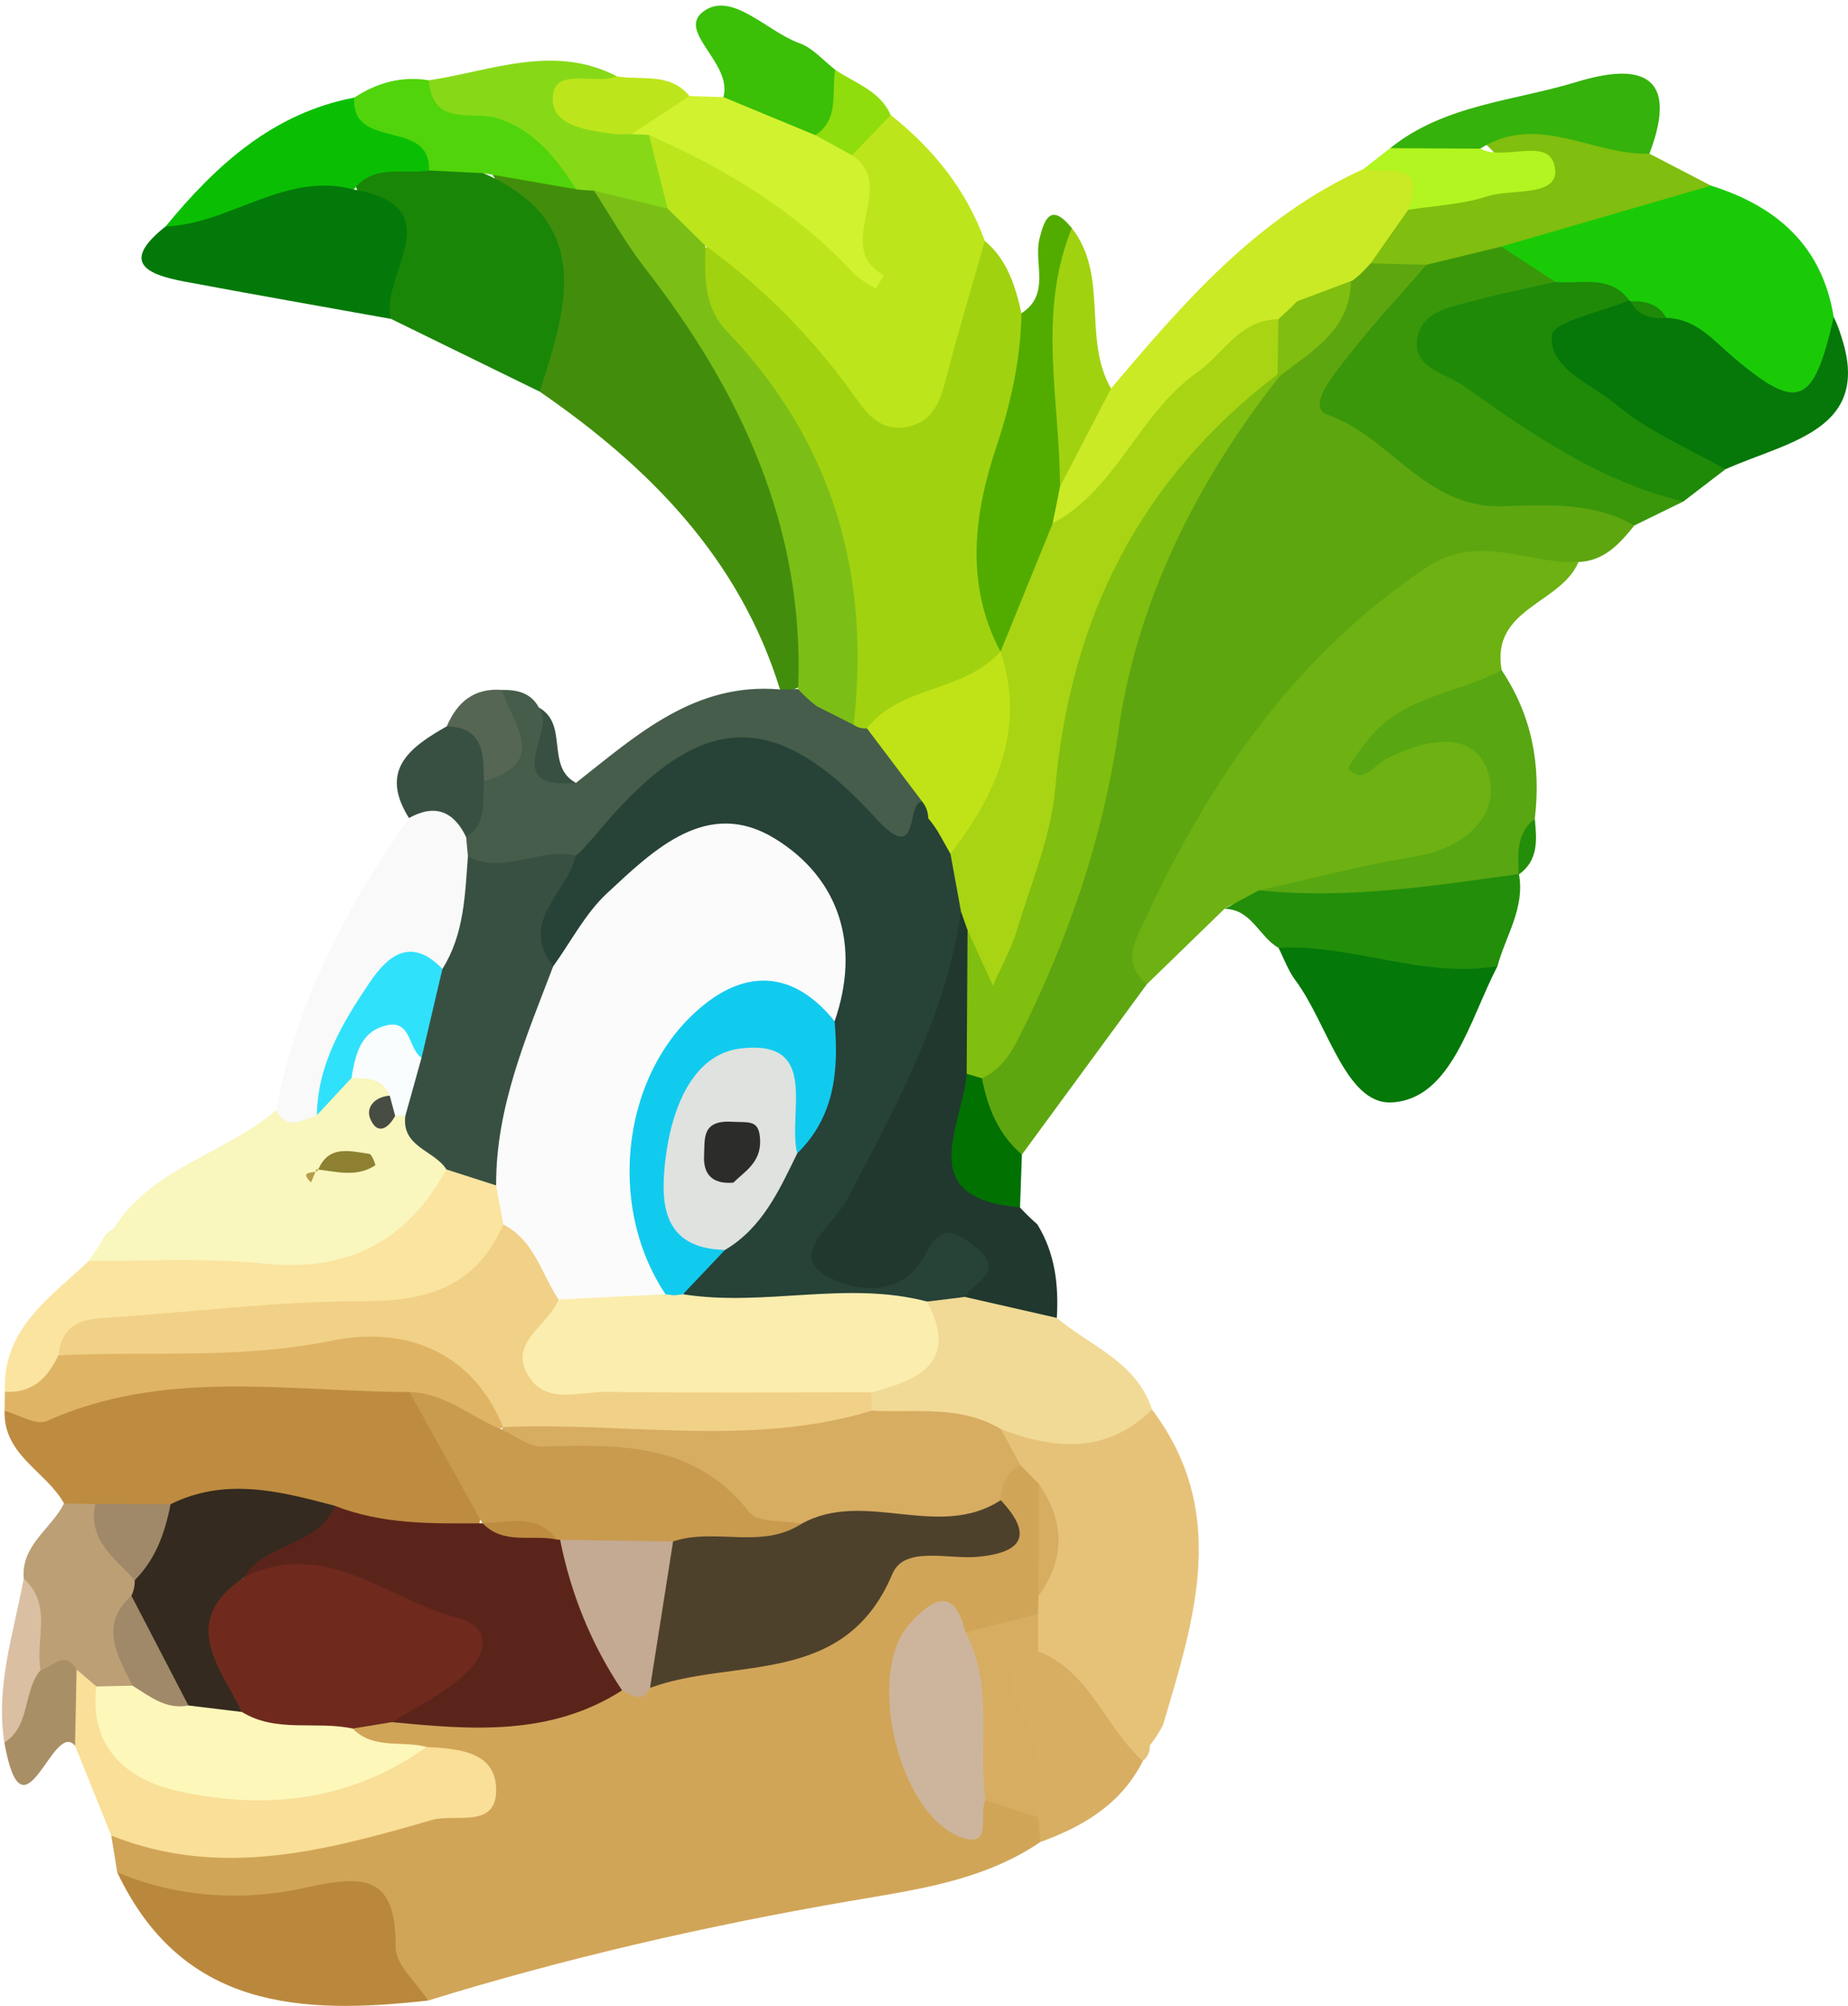 <?xml version="1.0" encoding="utf-8"?>
<!-- Generator: Adobe Illustrator 23.1.0, SVG Export Plug-In . SVG Version: 6.00 Build 0)  -->
<svg version="1.1" id="Calque_1" xmlns="http://www.w3.org/2000/svg" xmlns:xlink="http://www.w3.org/1999/xlink" x="0px" y="0px"
	 viewBox="0 0 1125 1220.79" style="enable-background:new 0 0 1125 1220.79;" xml:space="preserve">
<style type="text/css">
	.st0{fill:#D1A558;}
	.st1{fill:#5EA610;}
	.st2{fill:#6DB112;}
	.st3{fill:#A1D210;}
	.st4{fill:#428E0C;}
	.st5{fill:#BCE61B;}
	.st6{fill:#BE8C40;}
	.st7{fill:#E6C279;}
	.st8{fill:#F9F6BE;}
	.st9{fill:#1ACA07;}
	.st10{fill:#3A970A;}
	.st11{fill:#20382D;}
	.st12{fill:#1A8608;}
	.st13{fill:#FBE49F;}
	.st14{fill:#CAEA25;}
	.st15{fill:#455D4A;}
	.st16{fill:#1E8A08;}
	.st17{fill:#F9DF97;}
	.st18{fill:#BA883D;}
	.st19{fill:#067709;}
	.st20{fill:#037909;}
	.st21{fill:#F1DA96;}
	.st22{fill:#57A612;}
	.st23{fill:#F8F9F8;}
	.st24{fill:#DFB465;}
	.st25{fill:#047809;}
	.st26{fill:#238E0A;}
	.st27{fill:#52AC00;}
	.st28{fill:#D1F22F;}
	.st29{fill:#80BE0F;}
	.st30{fill:#0ABF03;}
	.st31{fill:#87D918;}
	.st32{fill:#D8AE62;}
	.st33{fill:#BC9F75;}
	.st34{fill:#35B20B;}
	.st35{fill:#3BBF07;}
	.st36{fill:#51D40B;}
	.st37{fill:#B2F520;}
	.st38{fill:#385042;}
	.st39{fill:#A98F66;}
	.st40{fill:#017102;}
	.st41{fill:#566655;}
	.st42{fill:#DABFA3;}
	.st43{fill:#8FDD0C;}
	.st44{fill:#5B241A;}
	.st45{fill:#4E412C;}
	.st46{fill:#6F2A1D;}
	.st47{fill:#D7AD62;}
	.st48{fill:#FDF7BA;}
	.st49{fill:#CDB59D;}
	.st50{fill:#C4A993;}
	.st51{fill:#7BBF16;}
	.st52{fill:#C0E317;}
	.st53{fill:#C89B4F;}
	.st54{fill:#342A1F;}
	.st55{fill:#A08969;}
	.st56{fill:#30E1FB;}
	.st57{fill:#F9FDFE;}
	.st58{fill:#8D8131;}
	.st59{fill:#474D42;}
	.st60{fill:#B49E49;}
	.st61{fill:#274237;}
	.st62{fill:#A8D413;}
	.st63{fill:#FBFBFB;}
	.st64{fill:#F1D187;}
	.st65{fill:#FBEDAE;}
	.st66{fill:#11CBEF;}
	.st67{fill:#DFE2DF;}
	.st68{fill:#2C2D2A;}
</style>
<g>
	<g>
		<path class="st0" d="M633.37,1121.01c-35.19,23.99-76.74,29.21-116.77,36.11c-86.64,14.94-171.99,34.48-255.94,60.39
			c-11.26-6.18-24.69-10.91-29.15-23.99c-9.86-28.94-30.56-31.6-57.04-29c-36.74,3.61-74.23,5.71-103.11-25.05
			c-1.21-7.45-2.42-14.91-3.63-22.36c63.41-7.59,129.32,3.39,190.07-22.96c27.67-12,6.22-14.64-5.45-17.76
			c-16.17-4.05-35.94-2.64-38.74-26.19c5.95-7.3,14-10.82,22.87-12.89c42.87-3.05,86.26-1.83,127.96-14.84
			c11.12-2.53,23.53,9.05,33.89-3.23c27.32-10.81,64.72-12,82.22-24.83c39.66-29.08,86.59-48.76,120.77-85.33
			c2.33-11.86,7.52-20.86,21.19-21.49c9.5,1.97,15.18,8.2,18.9,16.71c6.49,20.59,5.75,41.45,2.51,62.4
			c-1.28,5.8-3.6,11.21-6.75,16.24c-12.31,13.55-27.59,19.5-45.83,17.55c-34.69-7.04-38.66,18.09-33.2,39.3
			c5.43,21.11-2.46,61.01,43.24,49.98c15.4-3.48,26.54,2.39,34.57,15.3C637.85,1110.85,636.98,1116.15,633.37,1121.01z"/>
		<path class="st1" d="M994.92,319.85c-8.93,11.08-18.27,21.52-33.98,22.21c-156.4,15.22-210.95,134.63-262.73,256.88
			c-25.37,34.58-50.74,69.16-76.11,103.74c-29.49-1.7-31.41-22.42-31-44.79c51.04-82.6,69.23-176.22,90.86-268.93
			c13.82-59.22,41.04-112.31,83.67-156.58c13.47-18.61,31.54-33.43,44.06-52.91c2.7-4.34,5.83-8.35,9.14-12.26
			c3.46-3.9,7.41-7.21,11.68-10.2c4.63-2.6,9.59-4.22,14.81-5.14c10.89-0.12,21.38,0.63,26.24,12.83
			c0.01,9.75-5.09,17.34-9.71,25.51c-10.25,18.13-43.14,29.39-30.05,52.97c12.98,23.39,38.99,39.38,67.23,46.6
			c18.09,4.63,36.7,5.72,55.17,7.74C970.88,299.34,988.39,299.58,994.92,319.85z"/>
		<path class="st2" d="M698.21,598.95c-15.71-12.88-7.23-26.16-0.94-39.71c39.5-85.07,90.95-159.93,170.61-213.58
			c32.29-21.75,62.16-2.22,93.04-3.6c-10.63,25.47-53.6,27.99-46.75,65.87c-1.43,5.5-4.01,10.58-8.51,13.92
			c-15.1,11.2-31.65,19-50.88,19.72c15.47,2.77,32.15-2.74,46.64,6.99c11.53,7.74,20.19,18.01,17.4,32.22
			c-4.52,23.08-17.22,41.92-40.26,49.25c-33.6,10.69-68.45,16.19-103.69,18.65c-9.82,1.48-20.43-2.39-29.47,4.43
			C729.68,568.38,713.95,583.66,698.21,598.95z"/>
		<path class="st3" d="M599.53,146.61c13.72,11.49,18.58,27.48,22.31,44.03c16.06,19.77,14.19,42.06,6.24,63.5
			c-15.98,43.1-15.13,87.52-13.44,132.15c-6.52,53.5-56.38,44.83-88.57,61.64c-5.94-1.51-10.46-4.9-13.65-10.12
			c-8.74-17.31-9-36.23-7.65-54.57c4.6-62.41-27.25-110.34-61.08-157.4c-15.39-21.41-32.66-41.4-21.36-70.48
			c29.74-22.74,41.04,8.55,58.19,20.7c23.86,16.9,36.48,58.37,63.66,56.66c32.93-2.07,22.32-48.6,39.82-71.01
			C588.57,155.88,592.56,149.83,599.53,146.61z"/>
		<path class="st4" d="M474.84,419.59c-24.71-79.83-79.58-135.31-146.27-181.23c-0.28-48.51-6.1-95.73-32.26-138.23
			c19.88-10.76,38.37-2.01,57.13,3.83c5.46,2.13,10.46,5.05,15.13,8.56c55.31,65.65,101.49,136.48,123.59,220.72
			c7.14,27.19,12.72,54.49-1.71,81.3C486.3,419.44,481.09,421.12,474.84,419.59z"/>
		<path class="st5" d="M599.53,146.61c-8.17,28.72-16.84,57.31-24.27,86.22c-3.56,13.86-9.2,24.89-24.33,27.15
			c-15.39,2.3-23.03-8.14-31.08-19.37c-25.2-35.17-55.28-65.74-90.48-91.1c-17.96,5.64-24.78-7.34-32.31-19.23
			c-5.95-15.37-12.91-30.7-4.72-47.48c36.07-12.19,62.3,11.48,83.62,31.12c42.95,39.57,38,6.84,38.96-21.65
			c5.26-12.13,8.5-26.78,27.3-22.26C568.11,90.47,588.1,115.34,599.53,146.61z"/>
		<path class="st6" d="M38.99,914.99c-10.83-19.57-37.05-29.27-36.18-56.35c79.13-37.2,161.71-32.46,244.99-20.31
			c28.81,23.61,57.07,47.55,43.22,91.38c-28.8,17.16-58.21,10.31-87.63,2.24c-32.53-9.52-65.32-13.7-98.71-4.13
			c-14.4,1.44-28.77,1.54-43.14-0.48C52.67,925.7,44.68,922.42,38.99,914.99z"/>
		<path class="st7" d="M631.91,982.37c0.16-3.67,0.24-7.34,0.23-11.01c8.97-22.71,8.49-45.46,0.32-68.25
			c-3.76-3.83-7.52-7.66-11.28-11.49c-10.65-5.21-18.51-11.59-10.45-24.7c30.19-2.82,59.98-9.9,90.57-9.07
			c47.17,62.51,25.82,127.39,6.65,192.2c-2.33,4.33-4.99,8.44-8.02,12.3c0.17,3.84-1.23,6.98-4.21,9.41
			c-41.53-2.7-48.01-43.23-71.11-65.87C623.38,996.91,625.77,989.06,631.91,982.37z"/>
		<path class="st8" d="M69.39,747.5c23.24-37.16,67.72-45.14,98.63-71.77c9.79,4.03,14.36-3.91,20.2-8.99
			c8.26-7.93,16.11-16.4,28.09-18.59c9.93-0.72,18.47,1.75,24.04,10.74c3.58,7.35-6.81,13.04-3.24,19.04
			c1.95,3.27,4.29-6.93,9.76-4.27c4.94,1.8,9.1,4.46,12.9,8.01c12.43,12.95,22.3,26.64,15.07,45.99
			c-45.14,61.06-143.01,78.61-220.68,39.68c2.32-3.46,4.63-6.92,6.95-10.38C62.77,752.83,65.48,749.64,69.39,747.5z"/>
		<path class="st9" d="M1041.6,112.99c40.03,12.54,67.7,36.64,74.71,80.01c10.13,19.68,6.17,36.85-11.7,48.96
			c-18.74,12.7-35.7,3.1-51.42-8.15c-10.65-7.62-20.6-16.17-31.19-23.78c-8.3-5.66-16.63-11.37-25.68-15.86
			c-4.49-1.87-8.9-3.92-13.38-5.8c-14.1-5.35-29.61-5.71-43.46-12.17c-13.65-9.01-31.96-14.68-26.97-37.19
			C952.85,116.97,994.98,103.81,1041.6,112.99z"/>
		<path class="st10" d="M913.94,150.07c10.96,7.16,21.92,14.31,32.88,21.47c-62.91,40.22-61.19,37.99,1.93,86.77
			c24.24,18.73,64.39,9.89,76.04,46.89c-9.97,4.87-19.93,9.75-29.89,14.63c-25.17-14.58-53.99-12.44-80.44-11.73
			c-47.07,1.26-67.84-42.2-106-55.55c-12.27-4.29,0.83-20.8,6.23-28.06c16.5-22.15,35.58-42.38,53.66-63.35
			C881.07,147.26,895.44,140.13,913.94,150.07z"/>
		<path class="st11" d="M631.49,745.15c10.82,17.54,13.06,36.87,11.87,56.92c-19.91,14.91-37.06,3.93-54.32-5.68
			c-7.11-7.06-6.04-27.8-25.97-13.11c-15.56,11.47-34.91,10.99-53.54,8.03c-19.38-3.08-33.77-13.67-23.58-33.82
			c33.22-65.69,69.23-129.96,89.38-201.48c1.2-4.27,9.57-3.69,14.9-0.98c3.75,4.41,6.4,9.34,8.11,14.85
			c4.52,25.7,6.01,51.32-1.55,76.67c-10.12,34.34-3.84,64.25,24.17,88.22l-0.43-0.35C624,738.2,627.64,741.79,631.49,745.15z"/>
		<path class="st12" d="M294.4,105.42c67.63,29.86,50.73,81.44,34.16,132.94c-30.16-14.76-60.32-29.52-90.49-44.27
			c-13.01-27.42-9.25-59.61-24.56-86.44c11.83-17.37,29.93-17.03,47.91-17.26C274.21,91.5,286.25,94.21,294.4,105.42z"/>
		<path class="st13" d="M54.16,767.32c35.55,0.36,71.37-1.93,106.58,1.72c50.84,5.27,86.83-13.36,111.02-57.31
			c16.87-6.08,29.17,0.52,39.01,14.05c3.44,8.87,3.64,17.92,1.5,27.11c-13.3,44.62-48.66,51.35-88.45,53.42
			c-59.05,3.07-118.89,2.06-175.11,25.13c-12.96,11.9-23.84,30-45.72,15.61C1.4,808.51,30.6,789.72,54.16,767.32z"/>
		<path class="st14" d="M676.37,236.45c44.31-52.48,89.14-104.36,153.66-133.58c19.45-4.18,42.68-15.25,39.57,21.73
			c-4.52,19-20.72,26.5-35.23,35.69l-0.13,0.14c-3.57,3.9-7.11,7.83-11.6,10.73l-0.27-0.1c-7.05,9.49-16.1,16.54-26.55,21.95
			c-3.99,2.6-8.11,4.94-12.24,7.35c-4.06,2.83-8.21,5.39-12.38,8.02c-31.75,22.99-57.71,51.63-82.46,81.67
			c-12.3,14.93-21.75,36.26-47.95,28.57c-4.86-7.04-5.74-14.8-4.34-23.03C644.14,272.1,655,250.72,676.37,236.45z"/>
		<path class="st15" d="M474.84,419.59c3.69,0.05,7.39-0.02,11.08-0.22c2.02,0.05,4.05,0.1,6.08,0.11
			c3.99,0.85,7.77,2.28,11.43,4.09c7.64,3.79,10.13,12.35,16.26,17.56c2.43,1.68,5.13,2.4,8.07,2.16
			c23.46,5.58,39.53,18.18,41.88,43.9c-6.37,27.87-13.52,48.06-46.32,19.37c-64.63-56.53-87.72-54.74-150.34,5.27
			c-3.71,3.74-7.74,7.06-11.99,10.16c-4.33,3.05-9.03,5.39-13.95,7.32c-22.47,3.36-45.78,16.8-66.33-5.09
			c-2.33-4.71-3.39-9.72-3.31-14.97c1.78-12.68,5.84-24.63,12.2-35.76c16.32-14.57,7.03-36.79,15.88-53.6
			c9.32-0.15,17.72,1.66,22.61,10.79c18.05,10.07-13.92,44.79,22.55,45.77C387.48,447.52,422.71,415.08,474.84,419.59z"/>
		<path class="st16" d="M1024.79,305.2c-50.57-12.05-92.37-40.93-133.75-70.36c-11.3-8.03-31.93-10.72-28.05-29.77
			c3.33-16.35,21.44-18.47,35.45-22.31c15.95-4.38,32.24-7.53,48.38-11.22c15.53,1.63,33.09-4.86,45.01,11.25
			c-19.69,21.59-26.53,40.3,6.28,57.79c20.18,10.76,45.85,17.37,52.26,45.01C1041.85,292.13,1033.32,298.67,1024.79,305.2z"/>
		<path class="st17" d="M259.68,1063.22c18.86,1.03,41.82,2.47,42.36,25.45c0.58,24.75-24.93,14.84-39.24,18.99
			c-64.2,18.63-128.61,36.03-195.06,9.46c-7.35-18.23-14.7-36.45-22.05-54.68c-12.6-13.46-11.52-28.05-3.6-43.2
			c8.67-8.33,15.64-3.94,22.25,2.96c19.4,50.74,58.81,66.49,108.09,55.45C201.42,1071.16,232.78,1080.41,259.68,1063.22z"/>
		<path class="st18" d="M71.36,1139.46c36.96,15.57,76.91,17.74,113.99,9.48c36.64-8.16,55.77-7.8,55.55,36.22
			c-0.05,10.75,12.83,21.57,19.76,32.35C183.24,1226.25,110.83,1222.82,71.36,1139.46z"/>
		<path class="st19" d="M1050.37,285.6c-22.44-12.86-47.18-23-66.57-39.46c-14.73-12.51-40.77-21.33-39.06-42.14
			c0.68-8.3,30.52-14.2,47.09-21.19c0,0,0.82,0.57,0.82,0.57c5.51,7.14,15.69,4.23,21.78,10.12c18.34,0.41,28.74,13.83,41.27,24.38
			c39.08,32.87,48.31,28.91,60.6-24.85C1146.78,261.22,1090.44,267.61,1050.37,285.6z"/>
		<path class="st20" d="M215.34,115.32c61.2,10.78,15.38,52.45,22.73,78.77c-41.92-7.54-83.87-14.86-125.73-22.72
			c-22.74-4.27-39.53-11.42-11.55-33.55C137.3,121.78,168.7,79.78,215.34,115.32z"/>
		<path class="st21" d="M587.38,789.31c18.66,4.25,37.32,8.51,55.98,12.76c20.6,17.26,48.62,26.8,57.94,55.78
			c-27.62,27.13-59.13,24.42-91.91,11.99c-25.08,9.9-49.26,3.14-73.37-3.9c-4.68-2.72-7.75-6.77-9.17-12
			c12.89-22.59,32.63-41.25,39.57-67.44C573.98,783.19,581.05,783.49,587.38,789.31z"/>
		<path class="st22" d="M766.44,541.85c31.93-7.03,63.64-15.35,95.84-20.73c30.47-5.09,51.82-26.15,43.64-51.08
			c-8.86-26.98-39.08-19.91-62.16-8.15c-7.46,3.8-13.22,15.51-22.76,6.25c-1.04-1.01,8.68-14.33,14.51-20.99
			c20.79-23.73,52.78-25.42,78.66-39.23c18.47,27.52,24.04,57.93,20.16,90.43c-8.17,9.9-0.16,24.5-9.87,33.95l0.2-0.38
			C873.63,562.37,821.22,571.03,766.44,541.85z"/>
		<path class="st23" d="M283.77,509.41c0.36,3.93,0.72,7.86,1.08,11.79c11.58,22.22,14.8,44.01-3.28,64.66
			c-48.25,12.99-70.7,50.75-88.65,92.82c-8.79,3.14-17.99,9.71-24.89-2.97c12.55-65.86,42.7-123.7,80.94-177.87
			C268.91,476.59,280.46,480.57,283.77,509.41z"/>
		<path class="st24" d="M2.97,847.05c16.57,1.03,26.06-8.33,32.52-22.15c68.33-17.01,138.25-20.73,207.98-19.66
			c27.57,0.42,53.09,16.38,66.85,43.97c1.58,5.96,1.24,11.9-0.96,17.67c-27.75,17.08-40.54-11.65-60.09-19.69
			c-74.03-0.23-149.09-14.53-220.82,17.67c-6.34,2.85-17-3.93-25.65-6.23C2.86,854.77,2.92,850.91,2.97,847.05z"/>
		<path class="st25" d="M911.61,588.02c-16.9,32.35-27.99,81.09-64.51,82.91c-27.98,1.39-38.96-48.23-58.54-74.39
			c-4.38-5.85-6.9-13.1-10.27-19.71C825.09,552.52,868.51,568.39,911.61,588.02z"/>
		<path class="st26" d="M911.61,588.02c-45.39,7.67-88.37-13.54-133.32-11.18c-11.84-6.7-16.36-23.56-32.9-23.73
			c7.03-3.75,14.04-7.49,21.04-11.25c53.3,5.57,105.73-2.63,158.23-9.93C928.51,552.53,916.6,569.47,911.61,588.02z"/>
		<path class="st27" d="M645.31,296.2c-1.5,7.45-3,14.9-4.5,22.35c6.1,29.44-7.9,52.12-24.79,73.86c-2.32,1.37-4.67,2.71-7.03,4.04
			c-21.73-40.83-15.97-83.98-2.61-123.99c9.12-27.29,14.93-53.62,15.45-81.8c17.94-11.62,7.3-30.18,10.95-45.27
			c3.18-13.16,7.36-21.77,19.73-6.55C649.63,191.27,663.8,244.49,645.31,296.2z"/>
		<path class="st28" d="M518.73,94.51c28.49,18.53-12.51,55.42,19.31,73.07c-1.64,2.74-3.27,5.47-4.91,8.21
			c-4.55-3.16-9.86-5.62-13.54-9.58c-35.03-37.67-77.95-63.52-124.5-84.07c-5.46,2.91-9.83,1.75-13.14-3.49
			c5.21-20.51,19.76-23.56,37.73-20.21c6.9,0.22,13.8,0.44,20.7,0.66c22.46-9.76,39.88,2.95,57.98,12.86
			C506.81,77.96,515.02,84.22,518.73,94.51z"/>
		<path class="st29" d="M834.38,160.29c7.62-10.85,15.24-21.71,22.85-32.56c10-8.67,22.07-13.56,34.31-17.64
			c27.12-9.05,27.21-8.78,9.05-26.07c37-23.45,71.36-18.72,103.53,9.51c12.49,6.49,24.97,12.99,37.47,19.47
			c-42.54,12.35-85.1,24.7-127.65,37.07c-15.19,3.7-30.39,7.38-45.59,11.08C857.03,160.86,845.7,160.58,834.38,160.29z"/>
		<path class="st30" d="M215.34,115.32c-41.86-11.23-75.17,21.07-114.55,22.51c30.68-37.27,65.21-68.92,114.85-78.43
			c15.73,14.2,58.07,1.11,45.48,44.36C245.56,106.4,227.56,99.4,215.34,115.32z"/>
		<path class="st31" d="M384.59,81.58c3.5,0.2,7.01,0.38,10.51,0.55c3.77,14.93,7.54,29.86,11.31,44.79
			c-19.63,15.64-30.36-5.23-44.8-10.91c-3.59-0.1-7.17-0.37-10.73-0.78c-19.57-14.01-39.43-26.22-64.03-31.31
			c-15.79-3.27-40.95-6.15-25.79-35.06c38.09-5.64,75.94-22.43,114.56-2.37C355.73,64.04,375.84,71.36,384.59,81.58z"/>
		<path class="st32" d="M631.92,1004.9c31.69,12.34,40.77,46.27,63.81,66.87c-13.16,26.08-36.09,39.78-62.36,49.24
			c-0.48-4.94-0.97-9.89-1.46-14.84c-14.3-19.54-18.22-43.07-23.7-65.65C603.73,1022.05,603.36,1002.95,631.92,1004.9z"/>
		<path class="st33" d="M58.69,1026.36c-4.02-3.43-8.04-6.87-12.06-10.3c-11.02,2.54-22.89,8.66-29.64-7.01
			c-3.75-15.95,7.92-32.7-2.56-48.3C12.75,940.21,31.26,930.5,38.98,915c6.36,0.11,12.7,0.22,19.05,0.33
			c12.24,12.18,23.41,25.11,29.05,41.91c0.85,4.97,0.9,9.96,0.35,14.96c-7.45,18.8,4.07,40.3-8.17,58.44
			C71.43,1033.89,64.29,1033.8,58.69,1026.36z"/>
		<path class="st34" d="M1004.12,93.53c-34.4,1.23-67.98-25.26-103-3.08c-18.37,19.17-36.62,12.51-54.84-0.26
			c33.14-26.67,75.22-28.61,113.63-40.35C999.22,37.82,1022.32,45.64,1004.12,93.53z"/>
		<path class="st35" d="M496.42,82.29c-18.68-7.73-37.36-15.46-56.03-23.19c5.72-20.65-28.51-39.76-12.39-51.96
			C445.35-6,466.71,19.17,486.75,26.33c8.1,2.89,14.49,10.57,21.66,16.07C515.03,58.89,526.26,76.76,496.42,82.29z"/>
		<path class="st36" d="M261.05,48.86c2.4,28.87,26.42,18.23,42.06,23.22c22.3,7.12,35.69,24.49,47.76,43.15
			c-18.82-3.28-37.65-6.56-56.47-9.82c-11.09-0.54-22.19-1.09-33.28-1.65c1.52-31.9-47.63-11.81-45.47-44.36
			C229.5,50.36,244.47,46.13,261.05,48.86z"/>
		<path class="st3" d="M645.31,296.2c-0.1-52.56-13.99-105.76,7.21-157.35c22.68,28.94,6.33,67.42,23.85,97.61
			C666.02,256.37,655.67,276.28,645.31,296.2z"/>
		<path class="st37" d="M846.27,90.19c18.28,0.1,36.56,0.19,54.84,0.27c14.94,8.11,43.38-8.54,45.61,12.56
			c1.81,17.08-26.68,11.71-41.39,16.5c-15.31,4.98-32.01,5.64-48.1,8.2c12.32-31.66-14.04-21.03-27.19-24.85
			C835.44,98.65,840.86,94.42,846.27,90.19z"/>
		<path class="st38" d="M283.77,509.41c-7.64-15.78-19.01-20.31-34.8-11.56c-18.49-29.42,0.85-43.22,23.05-55.84
			c36.29-8.21,31.03,11.57,22.58,33.51C293.64,487.66,296.82,501.13,283.77,509.41z"/>
		<path class="st5" d="M384.59,81.58c-3.73,0-7.53,0.44-11.18-0.08c-16.31-2.32-38.95-4.7-36.76-23.8
			c1.91-16.69,25.82-5.95,38.96-11.21c15.1,2.48,32.22-2.54,44.07,11.94C407.99,66.15,396.29,73.87,384.59,81.58z"/>
		<path class="st39" d="M24.7,1016.45c7.28-1.57,14.39-12.8,21.92-0.39c-0.31,15.46-0.63,30.92-0.94,46.38
			c-13.64-16.42-31.52,62.64-43.02-1.91C13.06,1047.36,0.16,1022.54,24.7,1016.45z"/>
		<path class="st40" d="M620.97,734.78c-65.29-5.31-35.22-48.76-32.5-81.27c3.92-1.82,6.98-0.76,9.31,2.76
			c3.43,17.91,10.01,34.17,24.31,46.4C621.73,713.38,621.35,724.08,620.97,734.78z"/>
		<path class="st41" d="M294.59,475.51c-0.28-16.05,0.35-32.72-22.58-33.51c6.29-14.75,16.61-23.4,33.48-22.12
			C311.96,440.41,334.78,464.14,294.59,475.51z"/>
		<path class="st42" d="M24.7,1016.45c-10.92,12.9-5.91,33.78-22.04,44.08c-5.42-34.36,5.67-66.77,11.77-99.77
			C32.32,976.65,21.29,997.88,24.7,1016.45z"/>
		<path class="st43" d="M496.42,82.29c14.81-10.03,9.64-26.08,12-39.87c11.99,8.31,27.25,12.63,33.8,27.6
			c-7.83,8.15-15.66,16.31-23.49,24.48C511.29,90.43,503.86,86.36,496.42,82.29z"/>
		<path class="st38" d="M350.65,476.45c-47.47,4.44-11.1-32.45-22.56-45.77C346.36,440.64,331.99,466.69,350.65,476.45z"/>
		<path class="st26" d="M924.47,532.31c-0.18-12.33-1.73-25.06,9.87-33.95C935.52,510.98,936.79,523.62,924.47,532.31z"/>
		<path class="st13" d="M69.39,747.5c-2.76,3.15-5.52,6.3-8.28,9.45C63.87,753.79,66.63,750.65,69.39,747.5z"/>
		<path class="st32" d="M699.93,1062.36c2.67-4.1,5.35-8.2,8.02-12.3C705.28,1054.15,702.61,1058.25,699.93,1062.36z"/>
		<path class="st40" d="M631.49,745.15c-3.65-3.57-7.3-7.15-10.95-10.72C624.19,738,627.84,741.58,631.49,745.15z"/>
		<path class="st44" d="M203.85,916.44c29.01,11.41,59.43,10.84,89.81,10.64c2.44-0.33,4.89-0.66,7.34-1.01
			c12.74-1.61,24.99,0.15,36.78,5.35c4.45,2.72,8.21,6.2,11.41,10.31c14.51,27.42,32.08,53.82,29.52,87.04
			c-43.69,27.97-91.79,24.01-139.99,19.32c-7.5-23.81,39.86-27.87,22.11-48.46c-15.87-18.41-42.42-29.65-69.26-31.76
			c-14.5-1.14-29.77,4.77-43.19-5.4C145.36,921.2,185.6,932.07,203.85,916.44z"/>
		<path class="st45" d="M609.22,913c20.04,21.38,13.06,31.91-13.83,34.47c-18.1,1.72-44.84-6.93-52.15,10.45
			c-29.18,69.45-96.64,50.51-147.52,69.33c-16.06-31.65-5.2-61.24,6.89-90.75c22.64-20.13,53.1-9.93,78.28-20.28
			C523.29,901.18,566.08,899.75,609.22,913z"/>
		<path class="st46" d="M148.29,960.18c49-24.84,86.85,12.95,129.11,24.12c25.27,6.68,17.64,24.68,3.03,37.01
			c-12.52,10.56-27.7,17.97-41.7,26.77c-8,1.3-16.01,2.61-24.01,3.91c-24.85,17.79-48.96,13.87-72.71-2.37
			C103.27,995.99,104.05,984.96,148.29,960.18z"/>
		<path class="st47" d="M609.22,913c-38.04,24.79-82.78-6.99-121.23,14.35c-12.42,5.86-26.1,7.05-37.33,0.25
			c-37.16-22.51-76.92-33.43-120.28-34.5c-12.03-0.3-26.2-5.07-24.88-23.06l0.81-1.54c73.74-26.8,149.27-13.23,224.34-9.97
			c26.58,1.44,54.1-3.66,78.74,11.3c3.93,7.27,7.85,14.54,11.79,21.8C612.56,896.16,609.57,903.84,609.22,913z"/>
		<path class="st48" d="M147.24,1041.9c21.06,12.93,45.2,5.28,67.47,10.1c12.68,13.02,30.08,7.09,44.97,11.21
			c-46.46,33.27-98.96,38.66-152.22,26.62c-29.84-6.75-53.51-26.21-48.79-63.46c7.33-0.16,14.66-0.31,21.98-0.47
			c13.24-6.32,26.4-1.92,39.59,0.25C129.95,1030.18,141.42,1031.22,147.24,1041.9z"/>
		<path class="st49" d="M599.89,1095.47c-4.23,8.14,4.23,28.23-12.77,23.34c-39.38-11.33-61.03-99.89-33.4-130.45
			c12.77-14.13,26.85-24.43,34.02,5.05C614.23,1024.76,620.15,1058.56,599.89,1095.47z"/>
		<path class="st50" d="M409.74,938.14c-4.67,29.7-9.35,59.41-14.02,89.11c-4.86,9.84-11.06,4.31-17.02,1.51
			c-18.75-28-31.16-58.62-37.73-91.65C364.17,918.71,387.11,918.3,409.74,938.14z"/>
		<path class="st47" d="M599.89,1095.47c-4.58-33.96,5.34-69.64-12.16-102.06c14.73-3.68,29.45-7.36,44.18-11.04
			c0,7.51,0,15.02,0,22.52c-18.62,7.61-19.77,20.26-10.16,35.8c12.64,20.42,10.06,43.14,10.15,65.47
			C621.24,1102.6,610.56,1099.04,599.89,1095.47z"/>
		<path class="st47" d="M632.46,903.12c15.69,22.82,16.3,45.57-0.32,68.25C632.25,948.62,632.36,925.87,632.46,903.12z"/>
		<path class="st29" d="M597.79,656.27c-3.11-0.9-6.22-1.81-9.32-2.76c0.18-29.14,0.36-58.28,0.54-87.42
			c10.52,7.48,16.67,6.74,18.9-1.48c21.88-80.75,23.35-167.12,67.84-241.7c24.17-40.51,48.38-80.24,95.93-97.41
			c2.49,1.09,4.96,2.2,7.44,3.32c-50.3,63.61-86.69,136.43-98.05,214.8c-9.87,68.07-31.14,128.89-61.24,188.72
			C614.52,642.89,608.34,651.23,597.79,656.27z"/>
		<path class="st29" d="M789.64,183.39c10.92-4.1,21.84-8.2,32.75-12.31c-0.38,29.78-23.57,42.46-43.28,57.75
			c0.01,0.01-1.34-1.02-1.34-1.02c-9.51-11.28-8.34-22.42,0.44-33.46l0,0.02C782,190.67,786.02,187.23,789.64,183.39z"/>
		<path class="st29" d="M822.65,171.16c3.87-3.58,7.73-7.15,11.6-10.73C830.38,164.01,826.52,167.59,822.65,171.16z"/>
		<path class="st51" d="M361.6,116.01c14.94,3.64,29.87,7.27,44.8,10.91c7.65,7.53,15.31,15.06,22.96,22.59
			c0.01,18.48-1.51,36.81,13.19,52.15c64.44,67.21,87.62,147.99,77.12,239.48c-7.53-3.81-15.05-7.61-22.58-11.42
			c-4.1-3.18-7.93-6.66-11.43-10.49c0,0,0.24,0.14,0.24,0.14c3.99-98.43-34.83-181.12-93.64-256.73
			C380.89,148,371.77,131.6,361.6,116.01z"/>
		<path class="st52" d="M561.57,488.06c-11.27-14.93-22.54-29.86-33.81-44.78c20.76-26.56,59.58-21.8,81.24-46.83
			c0,0,0.1,0.06,0.1,0.06c23.29-0.82,22,17.31,19.57,30.35c-6.26,33.61-7.35,69.99-37.51,94.28c-5.09,2.46-10.48,2.98-16.02,1.88
			c-6.64-5.08-10.15-12.23-12.66-19.96C560.2,498.21,559.9,493.19,561.57,488.06z"/>
		<path class="st53" d="M409.74,938.14c-22.93-0.34-45.85-0.69-68.78-1.03c0,0-2.09-0.14-2.09-0.14
			c-13.25-11.66-31.81,0.28-45.32-10.21c0,0,0.12,0.32,0.12,0.32c-14.8-26.62-29.6-53.25-44.39-79.88
			c21.63,0.51,37.45,15.3,56.22,22.86c8.15,3.62,16.38,10.52,24.43,10.3c46.87-1.24,92.69-2.78,126.3,39.97
			c5.18,6.59,20.9,4.89,31.75,7.02C463.61,943.29,435.13,929.53,409.74,938.14z"/>
		<path class="st54" d="M147.24,1041.9c-10.85-1.31-21.69-2.62-32.54-3.94c-23.98-15.82-39-36.29-34.7-66.81
			c1.45-3,2.12-6.16,2.03-9.49c3.23-17.31,3.76-35.9,21.81-46.21c33.5-16.58,66.76-7.83,100.01,0.97
			c-10.3,25.03-42.54,22.18-55.57,43.75C108.56,986.92,133.87,1014.49,147.24,1041.9z"/>
		<path class="st55" d="M103.84,915.46c-3.37,17.25-8.99,33.43-21.81,46.21c-11.97-13.39-28.8-24.27-23.99-46.35
			C73.3,915.37,88.57,915.42,103.84,915.46z"/>
		<path class="st38" d="M269.33,589.68c13.21-21,13.76-44.88,15.51-68.48c21.94,11.51,43.68-5.76,65.58-0.48
			c8.31,26.14-12.1,50.25-5.27,76.33c-18.01,40.21-13.73,88.16-43.13,124.4c-10.09-3.24-20.18-6.48-30.27-9.72
			c-7.24-11.7-27.38-13.5-25.01-32.58c-5.6-13.01-2.18-26.27-1.21-39.5C249.66,621.19,252.33,602,269.33,589.68z"/>
		<path class="st56" d="M269.33,589.68c-4.24,18.03-8.48,36.05-12.71,54.08c-14.76,2.2-31.61-2.87-42.64,12.28
			c-7.02,7.55-14.05,15.1-21.07,22.65c0.42-30.96,15.58-56.24,32.06-80.67C236.42,581.04,250.37,570.1,269.33,589.68z"/>
		<path class="st57" d="M213.98,656.03c2.29-14.2,5.52-28.73,21.95-32.12c14.45-2.99,12.58,14.34,20.69,19.85
			c-3.29,11.79-6.58,23.58-9.87,35.38c0,0.01-3.09-0.26-3.09-0.26l-3.09,0.26c-7.45-2.4-8.55-6.51-3.31-12.32
			C232.9,655.89,223.28,656.3,213.98,656.03z"/>
		<path class="st58" d="M193.52,712.34c6.38-15.79,19.43-11.81,31.34-10.08c1.58,0.23,3.88,6.76,3.59,6.95
			c-11.39,7.52-23.69,3.81-35.82,2.44L193.52,712.34z"/>
		<path class="st59" d="M237.26,666.82c1.1,4.1,2.21,8.2,3.31,12.31c-4.21,7.67-10.74,11.9-15.05,2.02
			C222.36,673.9,228.2,667.5,237.26,666.82z"/>
		<path class="st60" d="M192.63,711.65c-1.09,2.67-2.18,5.33-3.26,8c-8-7.76,2.32-5.13,4.15-7.31
			C193.52,712.34,192.63,711.65,192.63,711.65z"/>
		<path class="st16" d="M1014.43,193.48c-9.14,0.66-17.18-1.04-21.79-10.12C1001.62,183.07,1009.6,184.89,1014.43,193.48z"/>
		<path class="st61" d="M336.74,588.16c-21.53-27.77,9.16-44.95,13.68-67.43c0,0,0.04,0,0.04,0c4.36-3.1,7.3-7.61,11.08-11.28
			c62.22-76.02,107.83-81.44,171.32-11.75c28.21,30.97,18.27-10.73,28.71-9.63c2.29,2.9,3.45,6.2,3.48,9.89
			c2.9,3.46,5.45,7.16,7.61,11.13c1.98,3.52,3.97,7.05,5.95,10.57c12.39,9.83,20.33,20.47,6.39,35.09
			c-9.04,63.89-39.97,119.1-69.12,175.05c-7.78,14.93-33.97,32.32-15.29,45.06c14.8,10.1,48.18,17.93,63.12-12.21
			c9.5-19.17,18.81-12.72,30.32-3.53c18.59,14.84-0.98,20.91-6.65,30.2c-7.66,0.94-15.32,1.88-22.97,2.82
			c-43.33,25.73-89.04,15.75-134.51,9.06c-26.3-14.15-10.9-29.51-1.35-44.76c18.86-18.73,35.91-38.99,49.04-62.3
			c16.09-21.18,16.27-47.23,21.64-71.68c3.49-12.76,4.61-25.31,1.66-38.63c-14.92-67.5-60.22-82.5-114.51-38.4
			C369.4,559.22,362.03,584.16,336.74,588.16z"/>
		<path class="st62" d="M585.01,554.74c-2.13-11.7-4.26-23.39-6.39-35.09c27.95-36.63,46-75.72,30.5-123.13
			c10.58-26,21.16-52,31.72-77.98c39.12-20.94,52.3-66.68,87.62-91.59c16.26-11.46,26.09-32.42,49.75-32.62
			c-0.14,11.16-0.28,22.31-0.43,33.47c-83.55,63.42-126.11,148.15-135.4,252.13c-2.6,29.11-14.57,57.49-23.22,85.91
			c-3.58,11.76-9.73,22.74-14.71,34.08c-5.15-11.28-10.3-22.56-15.45-33.84C587.67,562.31,586.34,558.53,585.01,554.74z"/>
		<path class="st63" d="M336.74,588.16c10.81-15.01,19.57-32.24,32.86-44.59c28.6-26.59,61.17-58.44,102.27-33.11
			c39.07,24.08,52.26,64.87,36.21,111.12c-72.51-10.1-103.51,18.13-109.91,92.8c-2.42,28.28,19.69,53.28,6.27,81.42
			c-18.94,11.43-38.8,10.14-59.02,4.53c-23.06-11.22-35.6-29.95-39.05-55.1c-1.44-7.94-2.89-15.87-4.34-23.79
			C301.8,673.95,320.28,631.31,336.74,588.16z"/>
		<path class="st64" d="M306.37,745.22c18.93,9.54,23.13,29.96,33.69,45.68c1.71,32.54,20.02,40.42,50.73,41.92
			c46.67,2.27,95.9-14.76,139.81,14.53c0.02,3.73,0.03,7.46,0.05,11.19c-73.93,22.54-149.57,6.7-224.34,9.98
			c-19.59-47.86-61.84-61.34-104.58-52.56c-55.76,11.45-110.89,6.12-166.23,8.93c1.62-15.65,10.67-21.75,26.01-22.7
			c53.41-3.32,106.77-10.36,160.14-10.28C260.82,791.98,290.08,782.62,306.37,745.22z"/>
		<path class="st62" d="M789.64,183.39c-3.81,3.66-7.62,7.31-11.43,10.97C782.02,190.7,785.83,187.04,789.64,183.39z"/>
		<path class="st38" d="M361.55,509.44c-3.69,3.76-7.39,7.52-11.08,11.28C354.16,516.96,357.85,513.2,361.55,509.44z"/>
		<path class="st4" d="M485.67,419.23c3.81,3.5,7.62,7,11.43,10.5C493.29,426.22,489.48,422.73,485.67,419.23z"/>
		<path class="st65" d="M530.6,847.35c-53.77,0.01-107.55,0.49-161.32-0.27c-15.93-0.23-35.92,7.56-46.8-8.43
			c-14.5-21.3,11.51-31.7,17.57-47.75c21.7-1.07,43.38-2.15,65.07-3.22c3.55-2.74,7.1-2.87,10.65,0
			c49.36,7.88,99.44-8.51,148.64,4.45C583.86,829.35,559.52,839.75,530.6,847.35z"/>
		<path class="st55" d="M80,971.16c11.57,22.27,23.13,44.54,34.7,66.81c-13.72,2.68-23.54-5.63-34.04-12.06
			C71.77,1007.76,59.82,989.65,80,971.16z"/>
		<path class="st6" d="M293.55,926.75c15.78,0.44,33.23-6.52,45.33,10.22C323.75,933.63,306.31,940.56,293.55,926.75z"/>
		<path class="st15" d="M572.66,509.08c-2.54-3.71-5.08-7.43-7.61-11.13C567.59,501.66,570.13,505.37,572.66,509.08z"/>
		<path class="st66" d="M415.77,787.68l-5.3,0.68c0,0-5.3-0.63-5.33-0.66c-36.81-55.16-26.28-137.61,24.68-177.17
			c28.04-21.77,55.64-17.29,78.25,11.04c2.61,29.69,0.19,57.96-22.77,80.41c-20.21-7.03-4.83-56.23-39.58-39.5
			c-27.86,13.41-29.45,45.6-18.73,74.51c3.12,8.43,12.24,14.12,14.34,23.72C432.81,769.71,424.29,778.7,415.77,787.68z"/>
		<path class="st67" d="M441.34,760.73c-37.37-0.94-39.43-27.04-36.38-54.03c3.45-30.47,15.89-65.11,46.04-68.62
			c48.46-5.63,28.24,39.05,34.31,63.9C474.38,724.36,464.12,747.23,441.34,760.73z"/>
		<path class="st68" d="M446.45,719.75c-14.07,1.18-18.36-6.35-17.83-16.55c0.53-10.12-1.64-21.56,16.94-20.49
			c10.54,0.61,16.81-1.69,17.18,11.47C463.13,707.65,453.15,713.08,446.45,719.75z"/>
	</g>
</g>
</svg>
